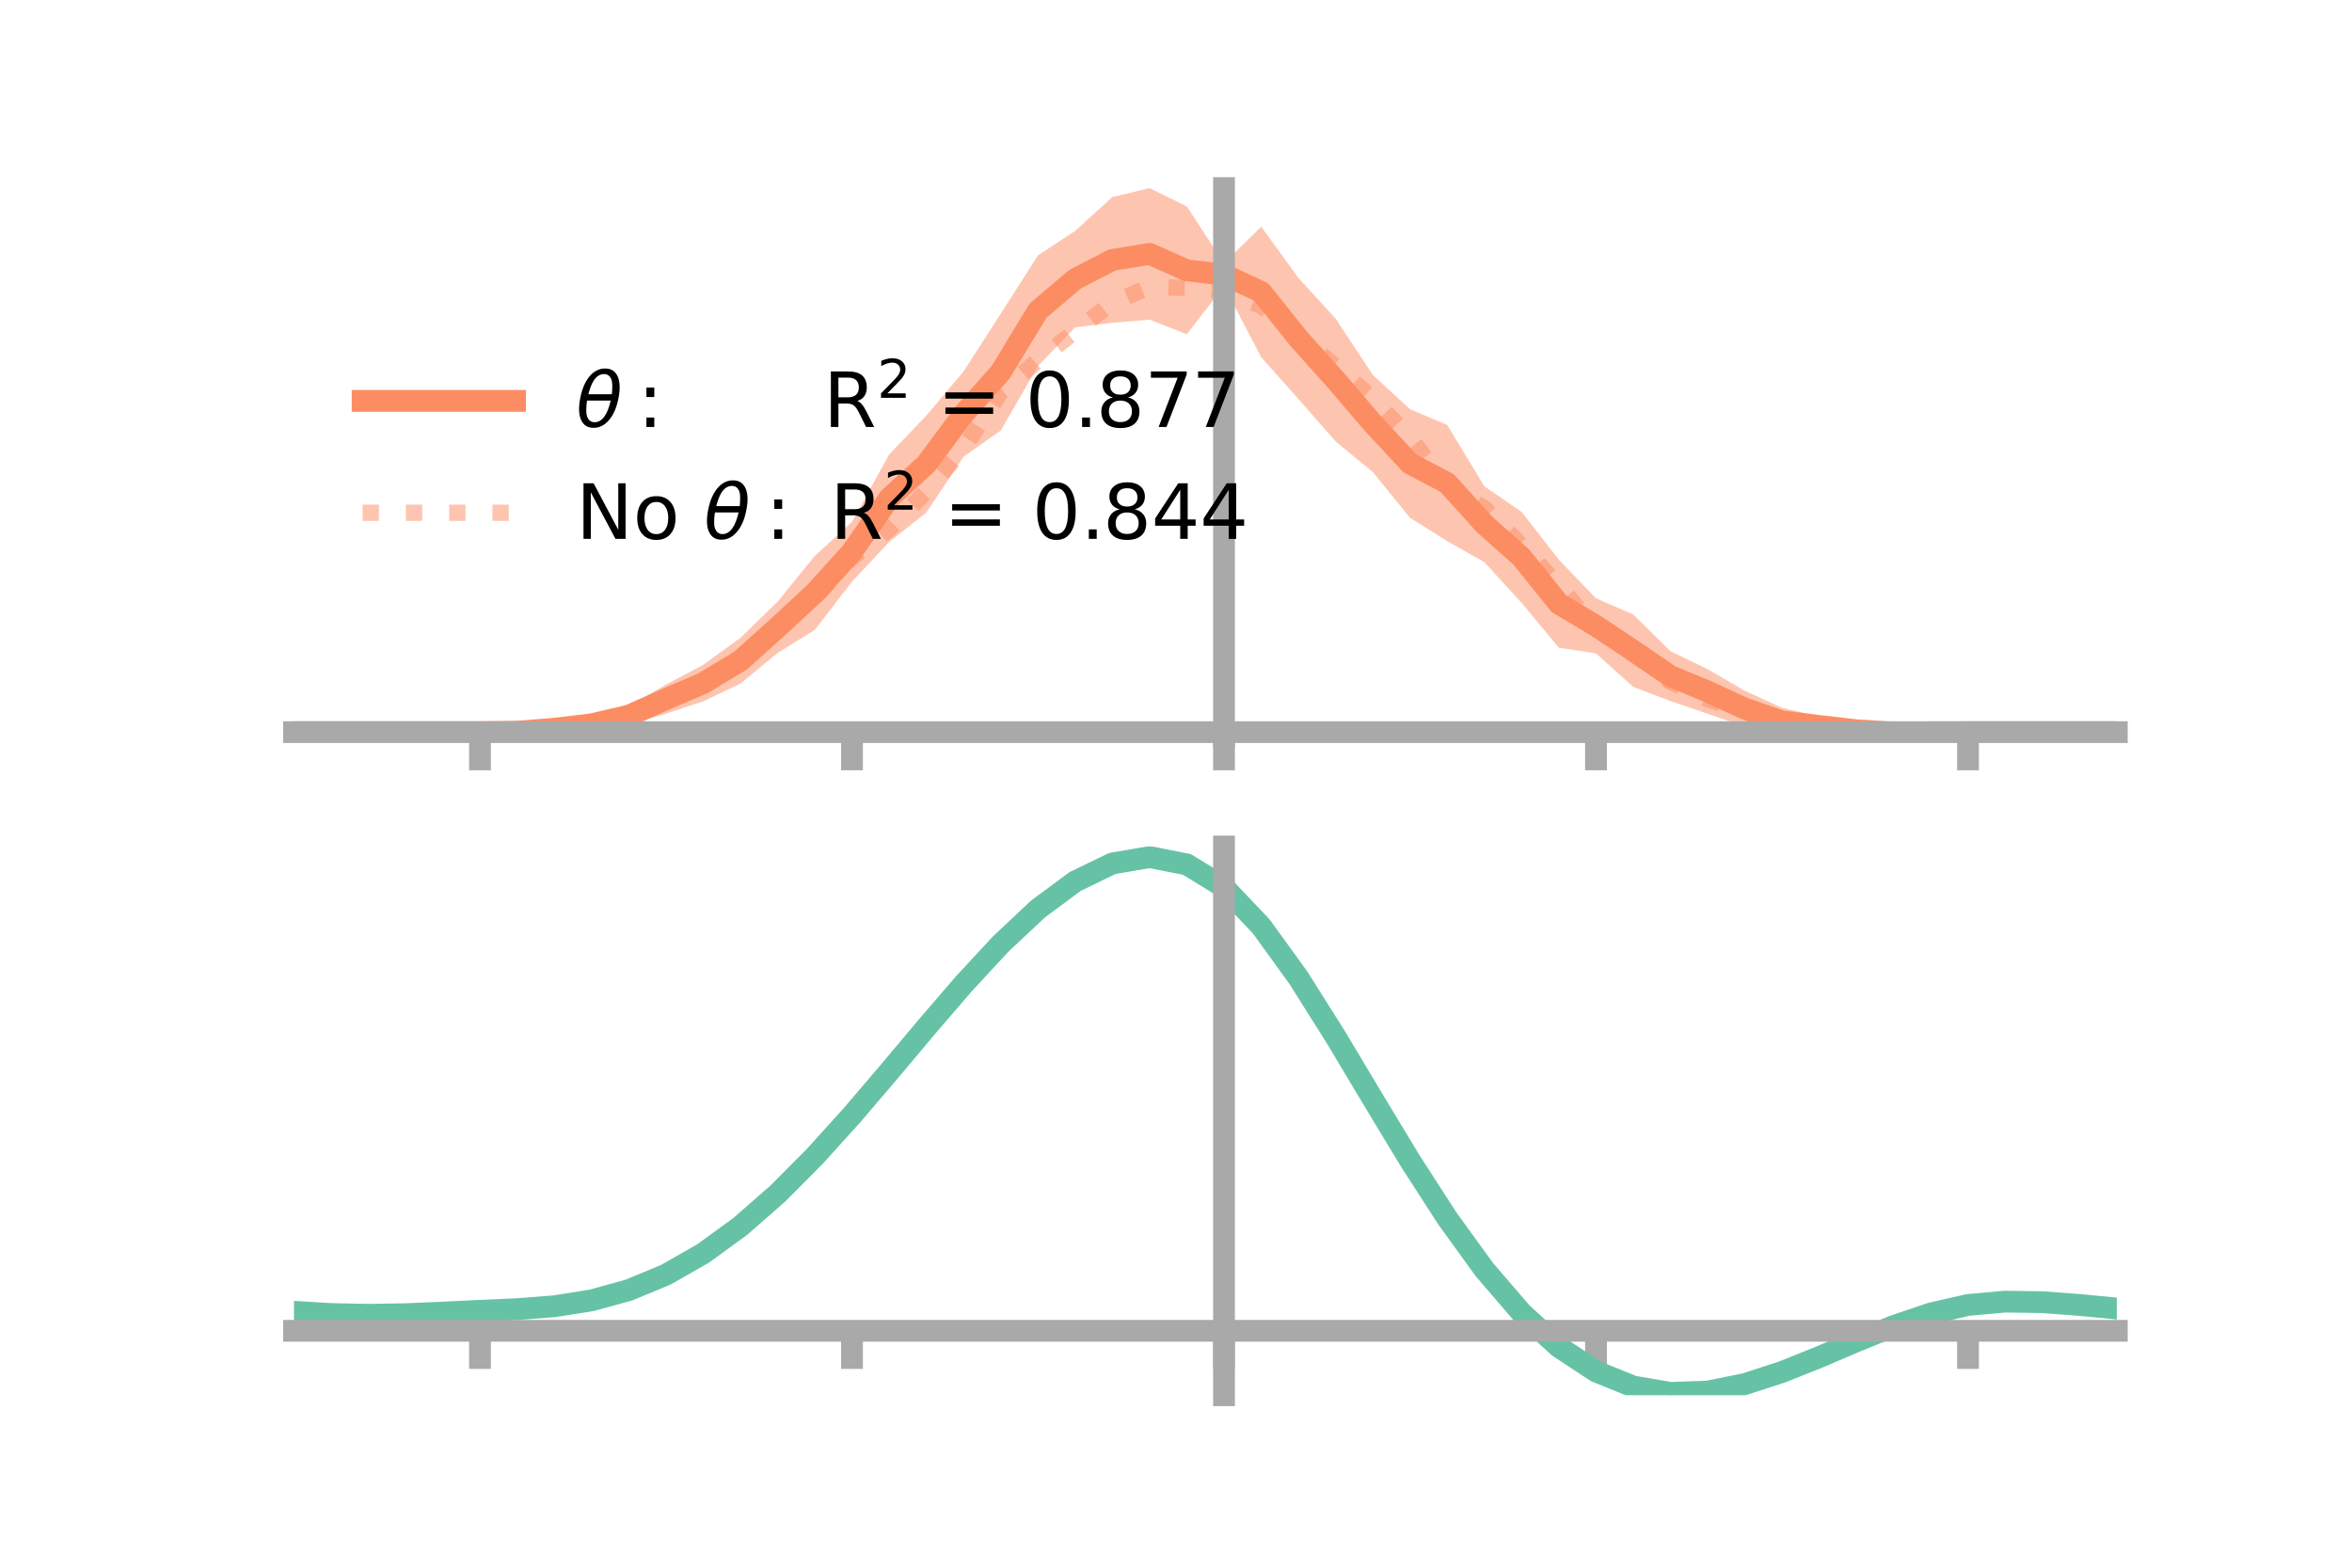 <?xml version="1.0" encoding="utf-8" standalone="no"?>
<!DOCTYPE svg PUBLIC "-//W3C//DTD SVG 1.1//EN"
  "http://www.w3.org/Graphics/SVG/1.1/DTD/svg11.dtd">
<!-- Created with matplotlib (https://matplotlib.org/) -->
<svg height="144pt" version="1.1" viewBox="0 0 216 144" width="216pt" xmlns="http://www.w3.org/2000/svg" xmlns:xlink="http://www.w3.org/1999/xlink">
 <defs>
  <style type="text/css">*{stroke-linecap:butt;stroke-linejoin:round;}</style>
 </defs>
 <g id="figure_1">
  <g id="patch_1">
   <path d="M 0 144 
L 216 144 
L 216 0 
L 0 0 
z
" style="fill:none;"/>
  </g>
  <g id="axes_1">
   <g id="patch_2">
    <path d="M 27 67.68 
L 194.4 67.68 
L 194.4 17.28 
L 27 17.28 
z
" style="fill:none;"/>
   </g>
   <g id="PolyCollection_1">
    <path clip-path="url(#p4f68482fd7)" d="M 27 67.253 
L 27 67.253 
L 30.416 67.253 
L 33.833 67.253 
L 37.249 67.253 
L 40.665 67.253 
L 44.082 67.252 
L 47.498 67.086 
L 50.914 66.557 
L 54.331 65.946 
L 57.747 64.892 
L 61.163 62.882 
L 64.58 61.065 
L 67.996 58.589 
L 71.412 55.269 
L 74.829 51.061 
L 78.245 47.938 
L 81.661 41.74 
L 85.078 38.162 
L 88.494 34.11 
L 91.91 28.8 
L 95.327 23.456 
L 98.743 21.206 
L 102.159 18.099 
L 105.576 17.28 
L 108.992 18.958 
L 112.408 24.187 
L 115.824 20.819 
L 119.241 25.527 
L 122.657 29.262 
L 126.073 34.438 
L 129.49 37.588 
L 132.906 39.033 
L 136.322 44.674 
L 139.739 47.018 
L 143.155 51.408 
L 146.571 54.959 
L 149.988 56.441 
L 153.404 59.807 
L 156.82 61.47 
L 160.237 63.451 
L 163.653 65.014 
L 167.069 65.823 
L 170.486 66.495 
L 173.902 66.914 
L 177.318 67.146 
L 180.735 67.253 
L 184.151 67.253 
L 187.567 67.253 
L 190.984 67.253 
L 194.4 67.253 
L 194.4 67.253 
L 194.4 67.253 
L 190.984 67.253 
L 187.567 67.253 
L 184.151 67.253 
L 180.735 67.253 
L 177.318 67.383 
L 173.902 67.68 
L 170.486 67.661 
L 167.069 67.545 
L 163.653 67.516 
L 160.237 66.739 
L 156.82 65.561 
L 153.404 64.394 
L 149.988 63.091 
L 146.571 60.017 
L 143.155 59.491 
L 139.739 55.378 
L 136.322 51.638 
L 132.906 49.71 
L 129.49 47.56 
L 126.073 43.358 
L 122.657 40.549 
L 119.241 36.651 
L 115.824 32.81 
L 112.408 26.28 
L 108.992 30.708 
L 105.576 29.357 
L 102.159 29.652 
L 98.743 30.063 
L 95.327 33.619 
L 91.91 39.541 
L 88.494 41.946 
L 85.078 47.073 
L 81.661 49.785 
L 78.245 53.425 
L 74.829 57.861 
L 71.412 59.978 
L 67.996 62.791 
L 64.58 64.428 
L 61.163 65.546 
L 57.747 66.583 
L 54.331 67.116 
L 50.914 67.322 
L 47.498 67.327 
L 44.082 67.253 
L 40.665 67.253 
L 37.249 67.253 
L 33.833 67.253 
L 30.416 67.253 
L 27 67.253 
z
" style="fill:#fc8d62;fill-opacity:0.5;"/>
   </g>
   <g id="matplotlib.axis_1">
    <g id="xtick_1">
     <g id="line2d_1">
      <defs>
       <path d="M 0 0 
L 0 3.5 
" id="m7c127a8f80" style="stroke:#a9a9a9;stroke-width:2;"/>
      </defs>
      <g>
       <use style="fill:#a9a9a9;stroke:#a9a9a9;stroke-width:2;" x="44.082" xlink:href="#m7c127a8f80" y="67.253"/>
      </g>
     </g>
    </g>
    <g id="xtick_2">
     <g id="line2d_2">
      <g>
       <use style="fill:#a9a9a9;stroke:#a9a9a9;stroke-width:2;" x="78.245" xlink:href="#m7c127a8f80" y="67.253"/>
      </g>
     </g>
    </g>
    <g id="xtick_3">
     <g id="line2d_3">
      <g>
       <use style="fill:#a9a9a9;stroke:#a9a9a9;stroke-width:2;" x="112.408" xlink:href="#m7c127a8f80" y="67.253"/>
      </g>
     </g>
    </g>
    <g id="xtick_4">
     <g id="line2d_4">
      <g>
       <use style="fill:#a9a9a9;stroke:#a9a9a9;stroke-width:2;" x="146.571" xlink:href="#m7c127a8f80" y="67.253"/>
      </g>
     </g>
    </g>
    <g id="xtick_5">
     <g id="line2d_5">
      <g>
       <use style="fill:#a9a9a9;stroke:#a9a9a9;stroke-width:2;" x="180.735" xlink:href="#m7c127a8f80" y="67.253"/>
      </g>
     </g>
    </g>
   </g>
   <g id="matplotlib.axis_2"/>
   <g id="line2d_6">
    <path clip-path="url(#p4f68482fd7)" d="M 27 67.253 
L 30.416 67.253 
L 33.833 67.253 
L 37.249 67.253 
L 40.665 67.253 
L 44.082 67.253 
L 47.498 67.207 
L 50.914 66.939 
L 54.331 66.531 
L 57.747 65.737 
L 61.163 64.214 
L 64.58 62.746 
L 67.996 60.69 
L 71.412 57.624 
L 74.829 54.461 
L 78.245 50.681 
L 81.661 45.762 
L 85.078 42.618 
L 88.494 38.028 
L 91.91 34.17 
L 95.327 28.538 
L 98.743 25.635 
L 102.159 23.875 
L 105.576 23.319 
L 108.992 24.833 
L 112.408 25.233 
L 115.824 26.815 
L 119.241 31.089 
L 122.657 34.905 
L 126.073 38.898 
L 129.49 42.574 
L 132.906 44.371 
L 136.322 48.156 
L 139.739 51.198 
L 143.155 55.45 
L 146.571 57.488 
L 149.988 59.766 
L 153.404 62.1 
L 156.82 63.515 
L 160.237 65.095 
L 163.653 66.265 
L 167.069 66.684 
L 170.486 67.078 
L 173.902 67.297 
L 177.318 67.264 
L 180.735 67.253 
L 184.151 67.253 
L 187.567 67.253 
L 190.984 67.253 
L 194.4 67.253 
" style="fill:none;stroke:#fc8d62;stroke-linecap:square;stroke-width:2;"/>
   </g>
   <g id="line2d_7">
    <path clip-path="url(#p4f68482fd7)" d="M 27 67.253 
L 30.416 67.253 
L 33.833 67.253 
L 37.249 67.253 
L 40.665 67.253 
L 44.082 67.253 
L 47.498 67.198 
L 50.914 66.94 
L 54.331 66.425 
L 57.747 65.571 
L 61.163 64.164 
L 64.58 62.717 
L 67.996 60.356 
L 71.412 57.508 
L 74.829 54.88 
L 78.245 51.228 
L 81.661 48.609 
L 85.078 45.113 
L 88.494 41.189 
L 91.91 36.01 
L 95.327 33.111 
L 98.743 30.435 
L 102.159 27.786 
L 105.576 26.354 
L 108.992 26.45 
L 112.408 26.765 
L 115.824 28.093 
L 119.241 30.795 
L 122.657 33.663 
L 126.073 36.609 
L 129.49 40.215 
L 132.906 44.536 
L 136.322 46.681 
L 139.739 50.104 
L 143.155 53.793 
L 146.571 57.742 
L 149.988 60.05 
L 153.404 62.631 
L 156.82 64.224 
L 160.237 65.302 
L 163.653 66.458 
L 167.069 66.923 
L 170.486 67.214 
L 173.902 67.297 
L 177.318 67.27 
L 180.735 67.253 
L 184.151 67.253 
L 187.567 67.253 
L 190.984 67.253 
L 194.4 67.253 
" style="fill:none;stroke:#fc8d62;stroke-dasharray:1.5,2.475;stroke-dashoffset:0;stroke-opacity:0.5;stroke-width:1.5;"/>
   </g>
   <g id="patch_3">
    <path d="M 112.408 67.68 
L 112.408 17.28 
" style="fill:none;stroke:#a9a9a9;stroke-linecap:square;stroke-linejoin:miter;stroke-width:2;"/>
   </g>
   <g id="patch_4">
    <path d="M 194.4 67.68 
L 194.4 17.28 
" style="fill:none;"/>
   </g>
   <g id="patch_5">
    <path d="M 27 67.253 
L 194.4 67.253 
" style="fill:none;stroke:#a9a9a9;stroke-linecap:square;stroke-linejoin:miter;stroke-width:2;"/>
   </g>
   <g id="patch_6">
    <path d="M 27 17.28 
L 194.4 17.28 
" style="fill:none;"/>
   </g>
   <g id="legend_1">
    <g id="line2d_8">
     <path d="M 33.3 36.824 
L 47.3 36.824 
" style="fill:none;stroke:#fc8d62;stroke-linecap:square;stroke-width:2;"/>
    </g>
    <g id="line2d_9"/>
    <g id="text_1">
     <!-- $\theta:$      R$^{2}$ = 0.877 -->
     <g transform="translate(52.9 39.274)scale(0.07 -0.07)">
      <defs>
       <path d="M 45.516 34.672 
L 14.453 34.672 
Q 12.359 20.062 14.5 13.875 
Q 17.188 6.25 24.469 6.25 
Q 31.781 6.25 37.359 13.922 
Q 42.234 20.656 45.516 34.672 
z
M 47.016 42.969 
Q 48.344 56.844 46.625 61.719 
Q 43.953 69.438 36.766 69.438 
Q 29.297 69.438 23.828 61.812 
Q 19.531 55.672 16.156 42.969 
z
M 38.188 76.766 
Q 49.906 76.766 54.594 66.406 
Q 59.281 56.109 55.719 37.844 
Q 52.203 19.625 43.453 9.281 
Q 34.766 -1.125 23.047 -1.125 
Q 11.281 -1.125 6.641 9.281 
Q 2 19.625 5.516 37.844 
Q 9.078 56.109 17.719 66.406 
Q 26.422 76.766 38.188 76.766 
z
" id="DejaVuSans-Oblique-952"/>
       <path d="M 11.719 12.406 
L 22.016 12.406 
L 22.016 0 
L 11.719 0 
z
M 11.719 51.703 
L 22.016 51.703 
L 22.016 39.312 
L 11.719 39.312 
z
" id="DejaVuSans-58"/>
       <path id="DejaVuSans-32"/>
       <path d="M 44.391 34.188 
Q 47.562 33.109 50.562 29.594 
Q 53.562 26.078 56.594 19.922 
L 66.609 0 
L 56 0 
L 46.688 18.703 
Q 43.062 26.031 39.672 28.422 
Q 36.281 30.812 30.422 30.812 
L 19.672 30.812 
L 19.672 0 
L 9.812 0 
L 9.812 72.906 
L 32.078 72.906 
Q 44.578 72.906 50.734 67.672 
Q 56.891 62.453 56.891 51.906 
Q 56.891 45.016 53.688 40.469 
Q 50.484 35.938 44.391 34.188 
z
M 19.672 64.797 
L 19.672 38.922 
L 32.078 38.922 
Q 39.203 38.922 42.844 42.219 
Q 46.484 45.516 46.484 51.906 
Q 46.484 58.297 42.844 61.547 
Q 39.203 64.797 32.078 64.797 
z
" id="DejaVuSans-82"/>
       <path d="M 19.188 8.297 
L 53.609 8.297 
L 53.609 0 
L 7.328 0 
L 7.328 8.297 
Q 12.938 14.109 22.625 23.891 
Q 32.328 33.688 34.812 36.531 
Q 39.547 41.844 41.422 45.531 
Q 43.312 49.219 43.312 52.781 
Q 43.312 58.594 39.234 62.25 
Q 35.156 65.922 28.609 65.922 
Q 23.969 65.922 18.812 64.312 
Q 13.672 62.703 7.812 59.422 
L 7.812 69.391 
Q 13.766 71.781 18.938 73 
Q 24.125 74.219 28.422 74.219 
Q 39.75 74.219 46.484 68.547 
Q 53.219 62.891 53.219 53.422 
Q 53.219 48.922 51.531 44.891 
Q 49.859 40.875 45.406 35.406 
Q 44.188 33.984 37.641 27.219 
Q 31.109 20.453 19.188 8.297 
z
" id="DejaVuSans-50"/>
       <path d="M 10.594 45.406 
L 73.188 45.406 
L 73.188 37.203 
L 10.594 37.203 
z
M 10.594 25.484 
L 73.188 25.484 
L 73.188 17.188 
L 10.594 17.188 
z
" id="DejaVuSans-61"/>
       <path d="M 31.781 66.406 
Q 24.172 66.406 20.328 58.906 
Q 16.5 51.422 16.5 36.375 
Q 16.5 21.391 20.328 13.891 
Q 24.172 6.391 31.781 6.391 
Q 39.453 6.391 43.281 13.891 
Q 47.125 21.391 47.125 36.375 
Q 47.125 51.422 43.281 58.906 
Q 39.453 66.406 31.781 66.406 
z
M 31.781 74.219 
Q 44.047 74.219 50.516 64.516 
Q 56.984 54.828 56.984 36.375 
Q 56.984 17.969 50.516 8.266 
Q 44.047 -1.422 31.781 -1.422 
Q 19.531 -1.422 13.062 8.266 
Q 6.594 17.969 6.594 36.375 
Q 6.594 54.828 13.062 64.516 
Q 19.531 74.219 31.781 74.219 
z
" id="DejaVuSans-48"/>
       <path d="M 10.688 12.406 
L 21 12.406 
L 21 0 
L 10.688 0 
z
" id="DejaVuSans-46"/>
       <path d="M 31.781 34.625 
Q 24.75 34.625 20.719 30.859 
Q 16.703 27.094 16.703 20.516 
Q 16.703 13.922 20.719 10.156 
Q 24.75 6.391 31.781 6.391 
Q 38.812 6.391 42.859 10.172 
Q 46.922 13.969 46.922 20.516 
Q 46.922 27.094 42.891 30.859 
Q 38.875 34.625 31.781 34.625 
z
M 21.922 38.812 
Q 15.578 40.375 12.031 44.719 
Q 8.5 49.078 8.5 55.328 
Q 8.5 64.062 14.719 69.141 
Q 20.953 74.219 31.781 74.219 
Q 42.672 74.219 48.875 69.141 
Q 55.078 64.062 55.078 55.328 
Q 55.078 49.078 51.531 44.719 
Q 48 40.375 41.703 38.812 
Q 48.828 37.156 52.797 32.312 
Q 56.781 27.484 56.781 20.516 
Q 56.781 9.906 50.312 4.234 
Q 43.844 -1.422 31.781 -1.422 
Q 19.734 -1.422 13.25 4.234 
Q 6.781 9.906 6.781 20.516 
Q 6.781 27.484 10.781 32.312 
Q 14.797 37.156 21.922 38.812 
z
M 18.312 54.391 
Q 18.312 48.734 21.844 45.562 
Q 25.391 42.391 31.781 42.391 
Q 38.141 42.391 41.719 45.562 
Q 45.312 48.734 45.312 54.391 
Q 45.312 60.062 41.719 63.234 
Q 38.141 66.406 31.781 66.406 
Q 25.391 66.406 21.844 63.234 
Q 18.312 60.062 18.312 54.391 
z
" id="DejaVuSans-56"/>
       <path d="M 8.203 72.906 
L 55.078 72.906 
L 55.078 68.703 
L 28.609 0 
L 18.312 0 
L 43.219 64.594 
L 8.203 64.594 
z
" id="DejaVuSans-55"/>
      </defs>
      <use transform="translate(0 0.766)" xlink:href="#DejaVuSans-Oblique-952"/>
      <use transform="translate(80.664 0.766)" xlink:href="#DejaVuSans-58"/>
      <use transform="translate(133.838 0.766)" xlink:href="#DejaVuSans-32"/>
      <use transform="translate(165.625 0.766)" xlink:href="#DejaVuSans-32"/>
      <use transform="translate(197.412 0.766)" xlink:href="#DejaVuSans-32"/>
      <use transform="translate(229.199 0.766)" xlink:href="#DejaVuSans-32"/>
      <use transform="translate(260.986 0.766)" xlink:href="#DejaVuSans-32"/>
      <use transform="translate(292.773 0.766)" xlink:href="#DejaVuSans-32"/>
      <use transform="translate(324.561 0.766)" xlink:href="#DejaVuSans-82"/>
      <use transform="translate(395 39.047)scale(0.7)" xlink:href="#DejaVuSans-50"/>
      <use transform="translate(442.271 0.766)" xlink:href="#DejaVuSans-32"/>
      <use transform="translate(474.058 0.766)" xlink:href="#DejaVuSans-61"/>
      <use transform="translate(557.847 0.766)" xlink:href="#DejaVuSans-32"/>
      <use transform="translate(589.634 0.766)" xlink:href="#DejaVuSans-48"/>
      <use transform="translate(653.257 0.766)" xlink:href="#DejaVuSans-46"/>
      <use transform="translate(682.419 0.766)" xlink:href="#DejaVuSans-56"/>
      <use transform="translate(746.042 0.766)" xlink:href="#DejaVuSans-55"/>
      <use transform="translate(807.915 0.766)" xlink:href="#DejaVuSans-55"/>
     </g>
    </g>
    <g id="line2d_10">
     <path d="M 33.3 47.099 
L 47.3 47.099 
" style="fill:none;stroke:#fc8d62;stroke-dasharray:1.5,2.475;stroke-dashoffset:0;stroke-opacity:0.5;stroke-width:1.5;"/>
    </g>
    <g id="line2d_11"/>
    <g id="text_2">
     <!-- No $\theta:$ R$^{2}$ = 0.844 -->
     <g transform="translate(52.9 49.549)scale(0.07 -0.07)">
      <defs>
       <path d="M 9.812 72.906 
L 23.094 72.906 
L 55.422 11.922 
L 55.422 72.906 
L 64.984 72.906 
L 64.984 0 
L 51.703 0 
L 19.391 60.984 
L 19.391 0 
L 9.812 0 
z
" id="DejaVuSans-78"/>
       <path d="M 30.609 48.391 
Q 23.391 48.391 19.188 42.75 
Q 14.984 37.109 14.984 27.297 
Q 14.984 17.484 19.156 11.844 
Q 23.344 6.203 30.609 6.203 
Q 37.797 6.203 41.984 11.859 
Q 46.188 17.531 46.188 27.297 
Q 46.188 37.016 41.984 42.703 
Q 37.797 48.391 30.609 48.391 
z
M 30.609 56 
Q 42.328 56 49.016 48.375 
Q 55.719 40.766 55.719 27.297 
Q 55.719 13.875 49.016 6.219 
Q 42.328 -1.422 30.609 -1.422 
Q 18.844 -1.422 12.172 6.219 
Q 5.516 13.875 5.516 27.297 
Q 5.516 40.766 12.172 48.375 
Q 18.844 56 30.609 56 
z
" id="DejaVuSans-111"/>
       <path d="M 37.797 64.312 
L 12.891 25.391 
L 37.797 25.391 
z
M 35.203 72.906 
L 47.609 72.906 
L 47.609 25.391 
L 58.016 25.391 
L 58.016 17.188 
L 47.609 17.188 
L 47.609 0 
L 37.797 0 
L 37.797 17.188 
L 4.891 17.188 
L 4.891 26.703 
z
" id="DejaVuSans-52"/>
      </defs>
      <use transform="translate(0 0.766)" xlink:href="#DejaVuSans-78"/>
      <use transform="translate(74.805 0.766)" xlink:href="#DejaVuSans-111"/>
      <use transform="translate(135.986 0.766)" xlink:href="#DejaVuSans-32"/>
      <use transform="translate(167.773 0.766)" xlink:href="#DejaVuSans-Oblique-952"/>
      <use transform="translate(248.438 0.766)" xlink:href="#DejaVuSans-58"/>
      <use transform="translate(301.611 0.766)" xlink:href="#DejaVuSans-32"/>
      <use transform="translate(333.398 0.766)" xlink:href="#DejaVuSans-82"/>
      <use transform="translate(403.838 39.047)scale(0.7)" xlink:href="#DejaVuSans-50"/>
      <use transform="translate(451.108 0.766)" xlink:href="#DejaVuSans-32"/>
      <use transform="translate(482.896 0.766)" xlink:href="#DejaVuSans-61"/>
      <use transform="translate(566.685 0.766)" xlink:href="#DejaVuSans-32"/>
      <use transform="translate(598.472 0.766)" xlink:href="#DejaVuSans-48"/>
      <use transform="translate(662.095 0.766)" xlink:href="#DejaVuSans-46"/>
      <use transform="translate(691.257 0.766)" xlink:href="#DejaVuSans-56"/>
      <use transform="translate(754.88 0.766)" xlink:href="#DejaVuSans-52"/>
      <use transform="translate(818.503 0.766)" xlink:href="#DejaVuSans-52"/>
     </g>
    </g>
   </g>
  </g>
  <g id="axes_2">
   <g id="patch_7">
    <path d="M 27 128.16 
L 194.4 128.16 
L 194.4 77.76 
L 27 77.76 
z
" style="fill:none;"/>
   </g>
   <g id="PolyCollection_2">
    <path clip-path="url(#p98322810f3)" d="M 27 120.539 
L 27 120.456 
L 30.416 120.667 
L 33.833 120.741 
L 37.249 120.678 
L 40.665 120.524 
L 44.082 120.347 
L 47.498 120.193 
L 50.914 119.922 
L 54.331 119.374 
L 57.747 118.423 
L 61.163 116.978 
L 64.58 114.988 
L 67.996 112.445 
L 71.412 109.38 
L 74.829 105.861 
L 78.245 101.988 
L 81.661 97.891 
L 85.078 93.724 
L 88.494 89.662 
L 91.91 85.894 
L 95.327 82.618 
L 98.743 80.038 
L 102.159 78.353 
L 105.576 77.76 
L 108.992 78.444 
L 112.408 80.572 
L 115.824 84.223 
L 119.241 89.019 
L 122.657 94.522 
L 126.073 100.326 
L 129.49 106.071 
L 132.906 111.46 
L 136.322 116.257 
L 139.739 120.294 
L 143.155 123.469 
L 146.571 125.742 
L 149.988 127.137 
L 153.404 127.725 
L 156.82 127.613 
L 160.237 126.937 
L 163.653 125.847 
L 167.069 124.504 
L 170.486 123.069 
L 173.902 121.703 
L 177.318 120.557 
L 180.735 119.783 
L 184.151 119.479 
L 187.567 119.536 
L 190.984 119.801 
L 194.4 120.143 
L 194.4 120.252 
L 194.4 120.252 
L 190.984 119.936 
L 187.567 119.689 
L 184.151 119.643 
L 180.735 119.952 
L 177.318 120.738 
L 173.902 121.913 
L 170.486 123.326 
L 167.069 124.814 
L 163.653 126.206 
L 160.237 127.334 
L 156.82 128.035 
L 153.404 128.16 
L 149.988 127.582 
L 146.571 126.208 
L 143.155 123.983 
L 139.739 120.896 
L 136.322 116.985 
L 132.906 112.345 
L 129.49 107.132 
L 126.073 101.569 
L 122.657 95.946 
L 119.241 90.608 
L 115.824 85.955 
L 112.408 82.413 
L 108.992 80.354 
L 105.576 79.696 
L 102.159 80.271 
L 98.743 81.895 
L 95.327 84.375 
L 91.91 87.517 
L 88.494 91.124 
L 85.078 95.005 
L 81.661 98.981 
L 78.245 102.885 
L 74.829 106.573 
L 71.412 109.924 
L 67.996 112.845 
L 64.58 115.275 
L 61.163 117.186 
L 57.747 118.585 
L 54.331 119.514 
L 50.914 120.049 
L 47.498 120.311 
L 44.082 120.454 
L 40.665 120.614 
L 37.249 120.75 
L 33.833 120.8 
L 30.416 120.73 
L 27 120.539 
z
" style="fill:#66c2a5;fill-opacity:0.5;"/>
   </g>
   <g id="matplotlib.axis_3">
    <g id="xtick_6">
     <g id="line2d_12">
      <g>
       <use style="fill:#a9a9a9;stroke:#a9a9a9;stroke-width:2;" x="44.082" xlink:href="#m7c127a8f80" y="122.24"/>
      </g>
     </g>
    </g>
    <g id="xtick_7">
     <g id="line2d_13">
      <g>
       <use style="fill:#a9a9a9;stroke:#a9a9a9;stroke-width:2;" x="78.245" xlink:href="#m7c127a8f80" y="122.24"/>
      </g>
     </g>
    </g>
    <g id="xtick_8">
     <g id="line2d_14">
      <g>
       <use style="fill:#a9a9a9;stroke:#a9a9a9;stroke-width:2;" x="112.408" xlink:href="#m7c127a8f80" y="122.24"/>
      </g>
     </g>
    </g>
    <g id="xtick_9">
     <g id="line2d_15">
      <g>
       <use style="fill:#a9a9a9;stroke:#a9a9a9;stroke-width:2;" x="146.571" xlink:href="#m7c127a8f80" y="122.24"/>
      </g>
     </g>
    </g>
    <g id="xtick_10">
     <g id="line2d_16">
      <g>
       <use style="fill:#a9a9a9;stroke:#a9a9a9;stroke-width:2;" x="180.735" xlink:href="#m7c127a8f80" y="122.24"/>
      </g>
     </g>
    </g>
   </g>
   <g id="matplotlib.axis_4"/>
   <g id="line2d_17">
    <path clip-path="url(#p98322810f3)" d="M 27 120.497 
L 30.416 120.699 
L 33.833 120.77 
L 37.249 120.714 
L 40.665 120.569 
L 44.082 120.401 
L 47.498 120.252 
L 50.914 119.986 
L 54.331 119.444 
L 57.747 118.504 
L 61.163 117.082 
L 64.58 115.132 
L 67.996 112.645 
L 71.412 109.652 
L 74.829 106.217 
L 78.245 102.437 
L 81.661 98.436 
L 85.078 94.365 
L 88.494 90.393 
L 91.91 86.705 
L 95.327 83.497 
L 98.743 80.966 
L 102.159 79.312 
L 105.576 78.728 
L 108.992 79.399 
L 112.408 81.493 
L 115.824 85.089 
L 119.241 89.814 
L 122.657 95.234 
L 126.073 100.948 
L 129.49 106.601 
L 132.906 111.902 
L 136.322 116.621 
L 139.739 120.595 
L 143.155 123.726 
L 146.571 125.975 
L 149.988 127.36 
L 153.404 127.942 
L 156.82 127.824 
L 160.237 127.135 
L 163.653 126.026 
L 167.069 124.659 
L 170.486 123.198 
L 173.902 121.808 
L 177.318 120.648 
L 180.735 119.868 
L 184.151 119.561 
L 187.567 119.612 
L 190.984 119.868 
L 194.4 120.198 
" style="fill:none;stroke:#66c2a5;stroke-linecap:square;stroke-width:2;"/>
   </g>
   <g id="patch_8">
    <path d="M 112.408 128.16 
L 112.408 77.76 
" style="fill:none;stroke:#a9a9a9;stroke-linecap:square;stroke-linejoin:miter;stroke-width:2;"/>
   </g>
   <g id="patch_9">
    <path d="M 194.4 128.16 
L 194.4 77.76 
" style="fill:none;"/>
   </g>
   <g id="patch_10">
    <path d="M 27 122.24 
L 194.4 122.24 
" style="fill:none;stroke:#a9a9a9;stroke-linecap:square;stroke-linejoin:miter;stroke-width:2;"/>
   </g>
   <g id="patch_11">
    <path d="M 27 77.76 
L 194.4 77.76 
" style="fill:none;"/>
   </g>
  </g>
 </g>
 <defs>
  <clipPath id="p4f68482fd7">
   <rect height="50.4" width="167.4" x="27" y="17.28"/>
  </clipPath>
  <clipPath id="p98322810f3">
   <rect height="50.4" width="167.4" x="27" y="77.76"/>
  </clipPath>
 </defs>
</svg>

